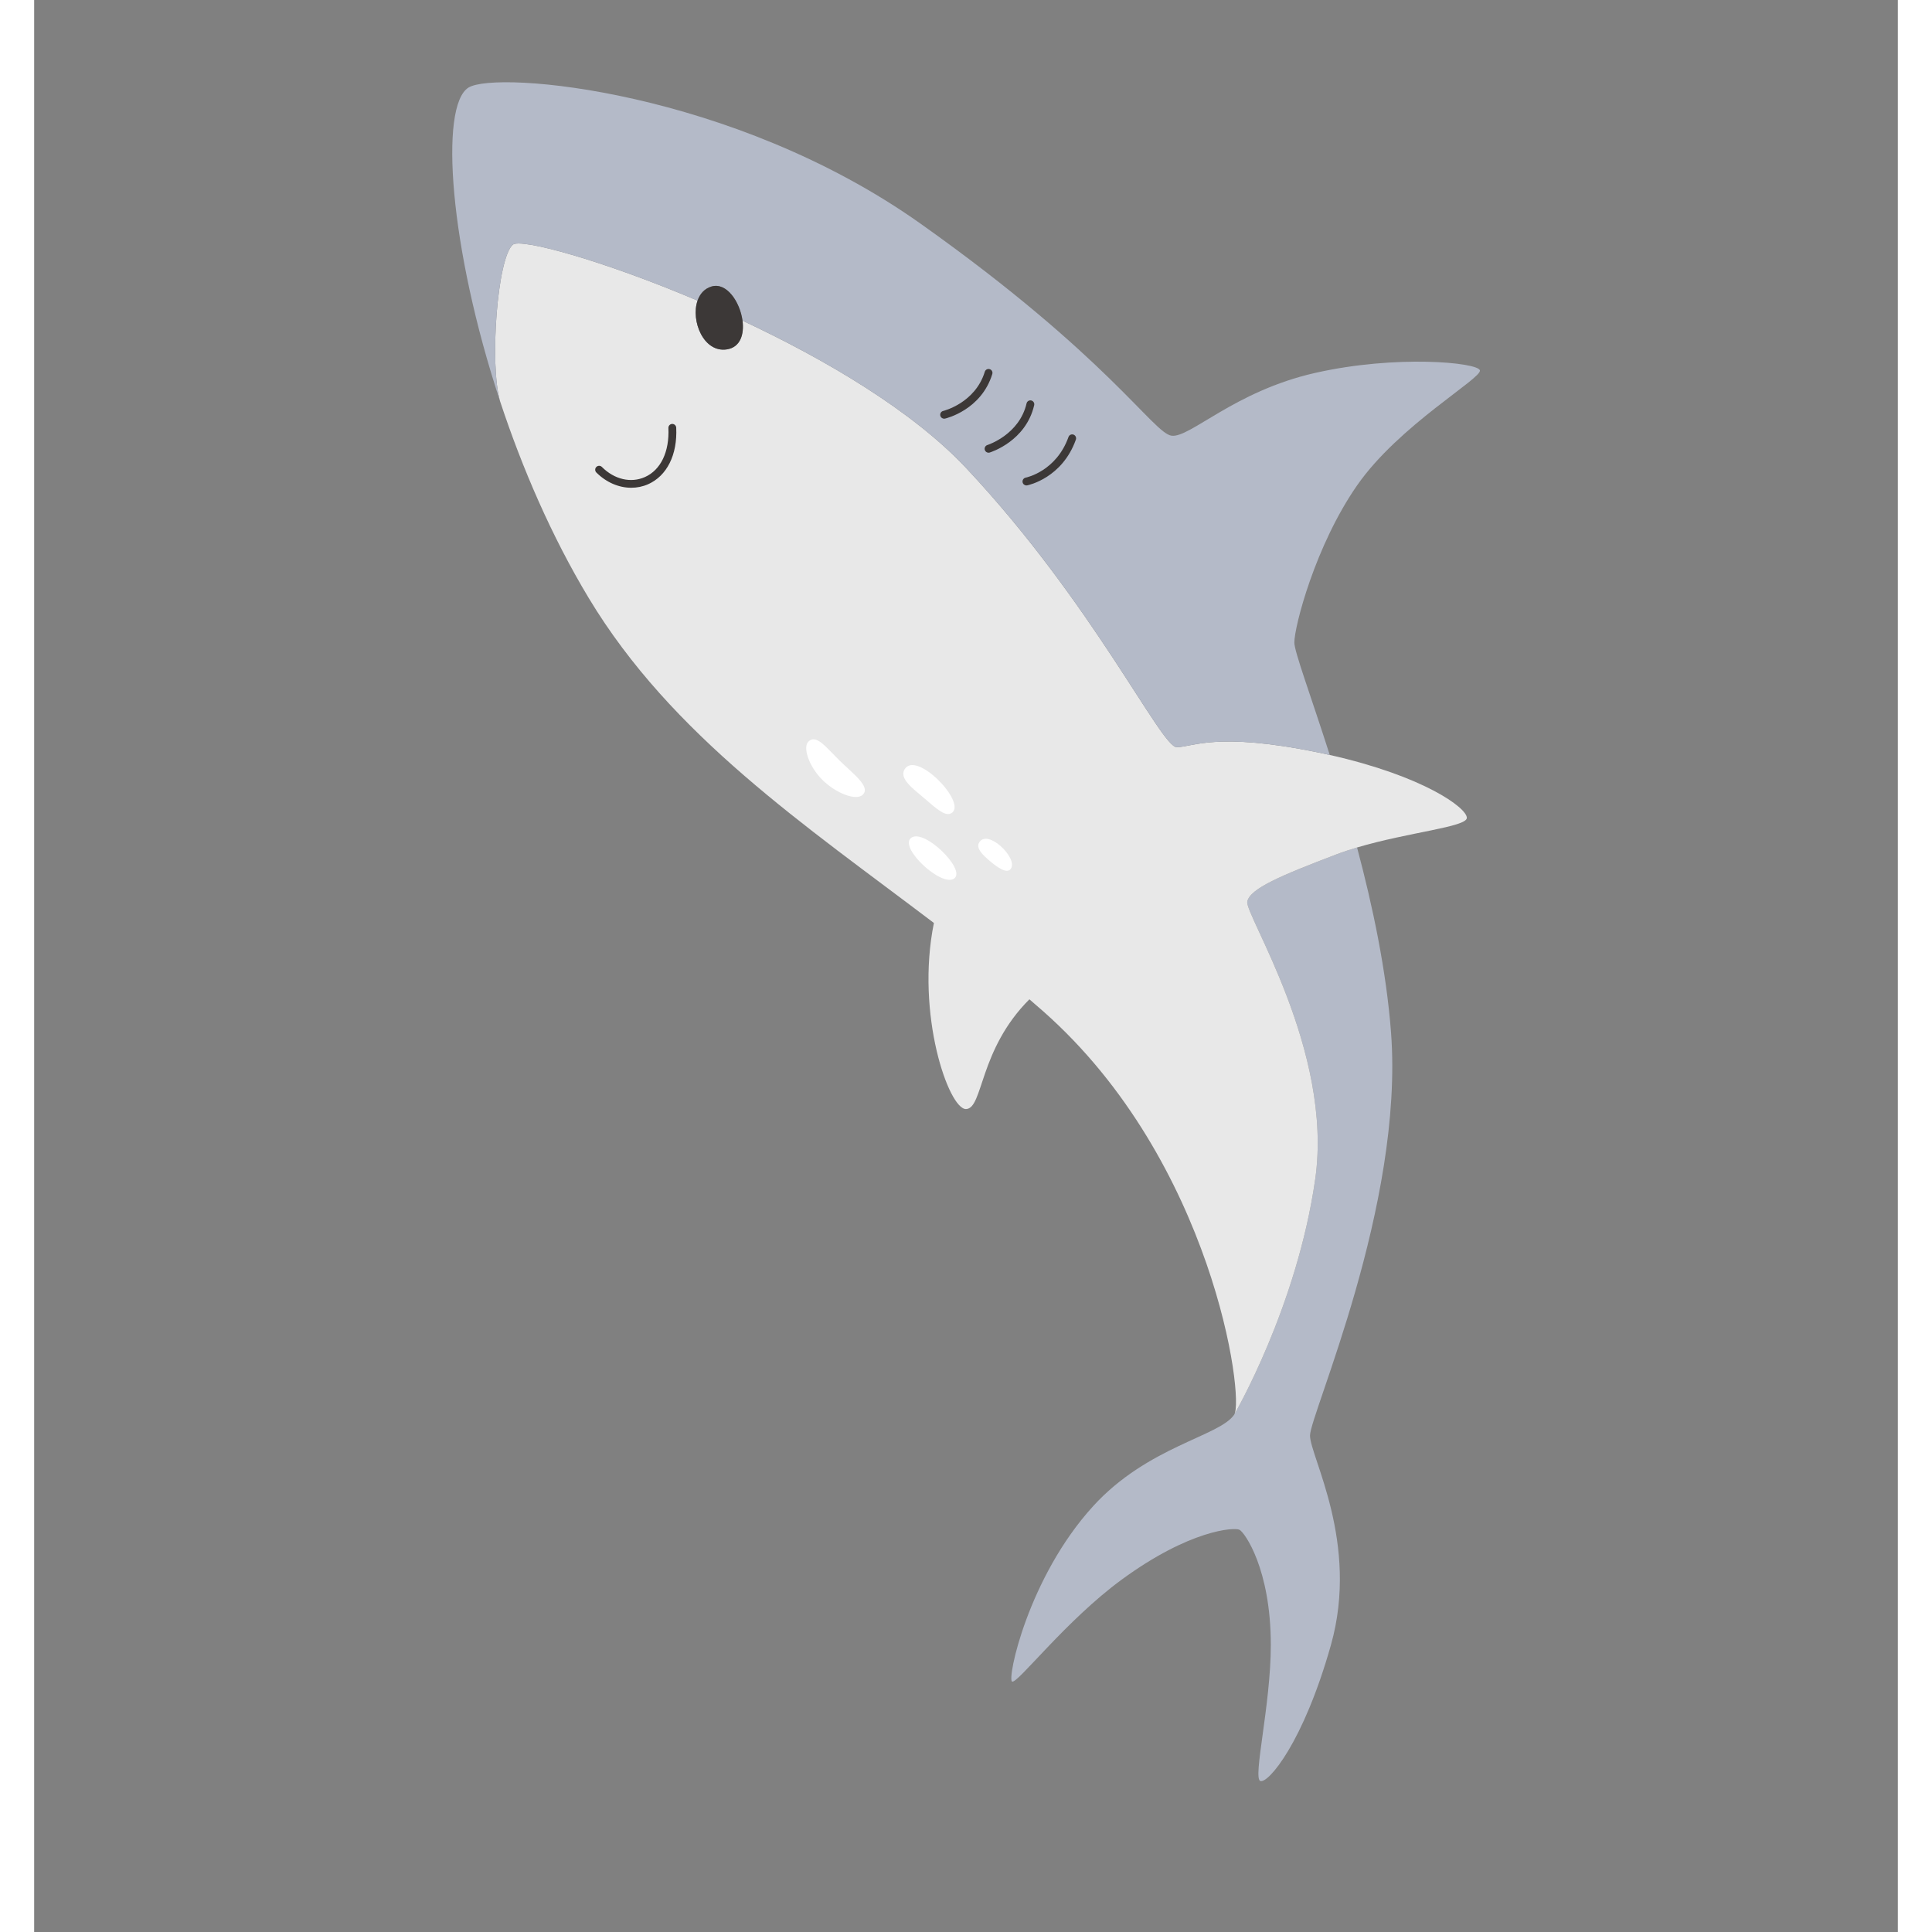 <svg xmlns="http://www.w3.org/2000/svg" xmlns:xlink="http://www.w3.org/1999/xlink" width="288" zoomAndPan="magnify" viewBox="0 0 216 223.92" height="288" preserveAspectRatio="xMidYMid meet" version="1.0"><rect x="0" y="0" width="216" height="223.92" fill="#808080" stroke="none"/><defs><clipPath id="11138f4f4e"><path d="M 113 98 L 158 98 L 158 206.711 L 113 206.711 Z M 113 98 " clip-rule="nonzero"/></clipPath><clipPath id="9b70f55830"><path d="M 48.453 9.531 L 167.566 9.531 L 167.566 87.508 L 48.453 87.508 Z M 48.453 9.531 " clip-rule="nonzero"/></clipPath></defs><g clip-path="url(#11138f4f4e)"><path fill="#b4bac8" d="M 140.602 104.496 C 140.297 106.012 150.598 121.785 148.477 136.652 C 146.355 151.516 139.086 163.953 139.086 163.953 C 137.406 166.477 129.09 167.594 122.73 174.57 C 115.199 182.832 112.734 194.59 113.34 194.895 C 113.945 195.199 119.551 187.832 126.062 183.066 C 133.938 177.301 139.086 176.996 139.695 177.301 C 140.297 177.605 143.328 181.852 143.328 190.648 C 143.328 197.652 141.207 206.121 142.117 206.422 C 143.023 206.727 147.098 202.004 150.297 190.648 C 153.625 178.816 147.871 168.805 147.871 166.379 C 147.871 163.953 158.777 139.684 157.262 119.664 C 156.719 112.516 155.137 105.016 153.324 98.223 C 152.496 98.469 151.68 98.738 150.902 99.035 C 144.539 101.461 140.906 102.98 140.602 104.496 " fill-opacity="1" fill-rule="nonzero"/></g><path fill="#e8e8e8" d="M 132.422 86.598 C 130.605 86.598 122.73 69.914 108.012 54.238 C 101.781 47.605 91.742 41.68 82.098 37.164 C 82.305 38.738 81.852 40.23 80.32 40.488 C 77.594 40.945 76.074 37.168 76.887 34.84 C 65.832 30.145 56.391 27.594 55.484 28.352 C 53.668 29.867 52.758 42.285 54.004 46.52 C 56.543 54.207 59.957 62.148 64.27 69.305 C 73.898 85.301 89.352 95.641 104.281 106.973 C 102.133 117.539 106.016 128.625 108.012 128.539 C 110.008 128.461 109.48 121.684 115.348 115.82 C 115.895 116.289 116.438 116.758 116.977 117.234 C 136.652 134.645 140.297 162.133 139.086 163.953 C 139.086 163.953 146.355 151.516 148.477 136.652 C 150.598 121.785 140.297 106.012 140.602 104.496 C 140.906 102.98 144.539 101.461 150.902 99.035 C 151.68 98.738 152.496 98.469 153.324 98.223 C 159.281 96.449 166.047 95.852 166.047 94.789 C 166.047 93.621 161.016 89.941 150.16 87.5 C 149.707 87.402 149.25 87.301 148.781 87.203 C 136.969 84.777 134.242 86.598 132.422 86.598 " fill-opacity="1" fill-rule="nonzero"/><g clip-path="url(#9b70f55830)"><path fill="#b4bac8" d="M 167.559 42.914 C 167.258 42.004 157.867 41.094 148.477 43.219 C 139.086 45.34 133.938 50.801 131.816 50.496 C 129.695 50.195 124.547 41.398 102.738 25.926 C 80.93 10.457 53.555 8.137 50.336 10.152 C 46.949 12.27 48.117 28.711 54.004 46.52 C 52.758 42.285 53.668 29.867 55.484 28.352 C 56.391 27.594 65.832 30.145 76.887 34.84 C 77.156 34.066 77.68 33.453 78.504 33.207 C 80.258 32.68 81.809 35 82.098 37.164 C 91.742 41.68 101.781 47.605 108.012 54.238 C 122.73 69.914 130.605 86.598 132.422 86.598 C 134.242 86.598 136.969 84.777 148.781 87.203 C 149.25 87.301 149.707 87.402 150.16 87.5 C 147.93 80.531 146.055 75.531 146.055 74.465 C 146.055 72.617 148.477 63.238 153.324 56.262 C 158.172 49.285 167.863 43.824 167.559 42.914 " fill-opacity="1" fill-rule="nonzero"/></g><path fill="#ffffff" d="M 89.734 85.949 C 89.047 86.625 89.812 88.844 91.34 90.375 C 92.883 91.918 95.281 92.875 96.051 92.094 C 96.98 91.148 94.852 89.645 93.27 88.074 C 91.688 86.5 90.621 85.082 89.734 85.949 " fill-opacity="1" fill-rule="nonzero"/><path fill="#ffffff" d="M 106.41 94.172 C 107.977 92.879 102.203 86.926 100.875 89.176 C 100.246 90.238 101.82 91.375 103.16 92.516 C 104.613 93.754 105.676 94.773 106.41 94.172 " fill-opacity="1" fill-rule="nonzero"/><path fill="#ffffff" d="M 101.57 97.172 C 100.352 98.383 105.23 102.879 106.641 101.812 C 108.047 100.746 102.945 95.805 101.57 97.172 " fill-opacity="1" fill-rule="nonzero"/><path fill="#ffffff" d="M 109.5 97.695 C 110.438 95.93 114.098 99.488 113.188 100.703 C 112.734 101.309 111.656 100.543 110.766 99.793 C 109.875 99.043 109.172 98.316 109.5 97.695 " fill-opacity="1" fill-rule="nonzero"/><path fill="#3c3837" d="M 73.941 49.133 C 73.688 49.145 73.496 49.359 73.508 49.609 C 73.637 52.355 72.621 54.48 70.781 55.293 C 69.152 56.016 67.242 55.566 65.801 54.121 C 65.625 53.941 65.336 53.941 65.156 54.121 C 64.98 54.297 64.98 54.586 65.156 54.762 C 66.312 55.918 67.773 56.531 69.203 56.531 C 69.871 56.531 70.531 56.398 71.152 56.125 C 73.344 55.152 74.566 52.699 74.414 49.566 C 74.402 49.316 74.191 49.125 73.941 49.133 " fill-opacity="1" fill-rule="nonzero"/><path fill="#3c3837" d="M 110.746 42.785 C 110.508 42.711 110.254 42.844 110.18 43.082 C 109.066 46.715 105.406 47.617 105.359 47.629 C 105.117 47.684 104.965 47.93 105.023 48.172 C 105.07 48.383 105.258 48.527 105.465 48.527 C 105.496 48.527 105.531 48.523 105.566 48.516 C 105.738 48.477 109.773 47.5 111.047 43.352 C 111.121 43.109 110.988 42.855 110.746 42.785 " fill-opacity="1" fill-rule="nonzero"/><path fill="#3c3837" d="M 115.562 46.414 C 115.316 46.359 115.074 46.512 115.02 46.754 C 114.184 50.379 110.535 51.562 110.48 51.578 C 110.238 51.656 110.105 51.91 110.18 52.148 C 110.238 52.344 110.418 52.469 110.613 52.469 C 110.656 52.469 110.703 52.465 110.746 52.449 C 110.918 52.395 114.945 51.113 115.902 46.961 C 115.961 46.715 115.805 46.469 115.562 46.414 " fill-opacity="1" fill-rule="nonzero"/><path fill="#3c3837" d="M 120.457 50.371 C 120.223 50.289 119.961 50.41 119.879 50.648 C 118.473 54.586 115.059 55.332 114.914 55.359 C 114.672 55.41 114.512 55.648 114.559 55.895 C 114.602 56.113 114.793 56.262 115.008 56.262 C 115.035 56.262 115.062 56.258 115.094 56.254 C 115.258 56.219 119.152 55.395 120.734 50.953 C 120.816 50.719 120.695 50.457 120.457 50.371 " fill-opacity="1" fill-rule="nonzero"/><path fill="#3c3837" d="M 78.504 33.207 C 77.68 33.453 77.156 34.066 76.887 34.84 C 76.074 37.168 77.594 40.945 80.32 40.488 C 81.852 40.23 82.305 38.738 82.098 37.164 C 81.809 35 80.258 32.68 78.504 33.207 " fill-opacity="1" fill-rule="nonzero"/></svg>